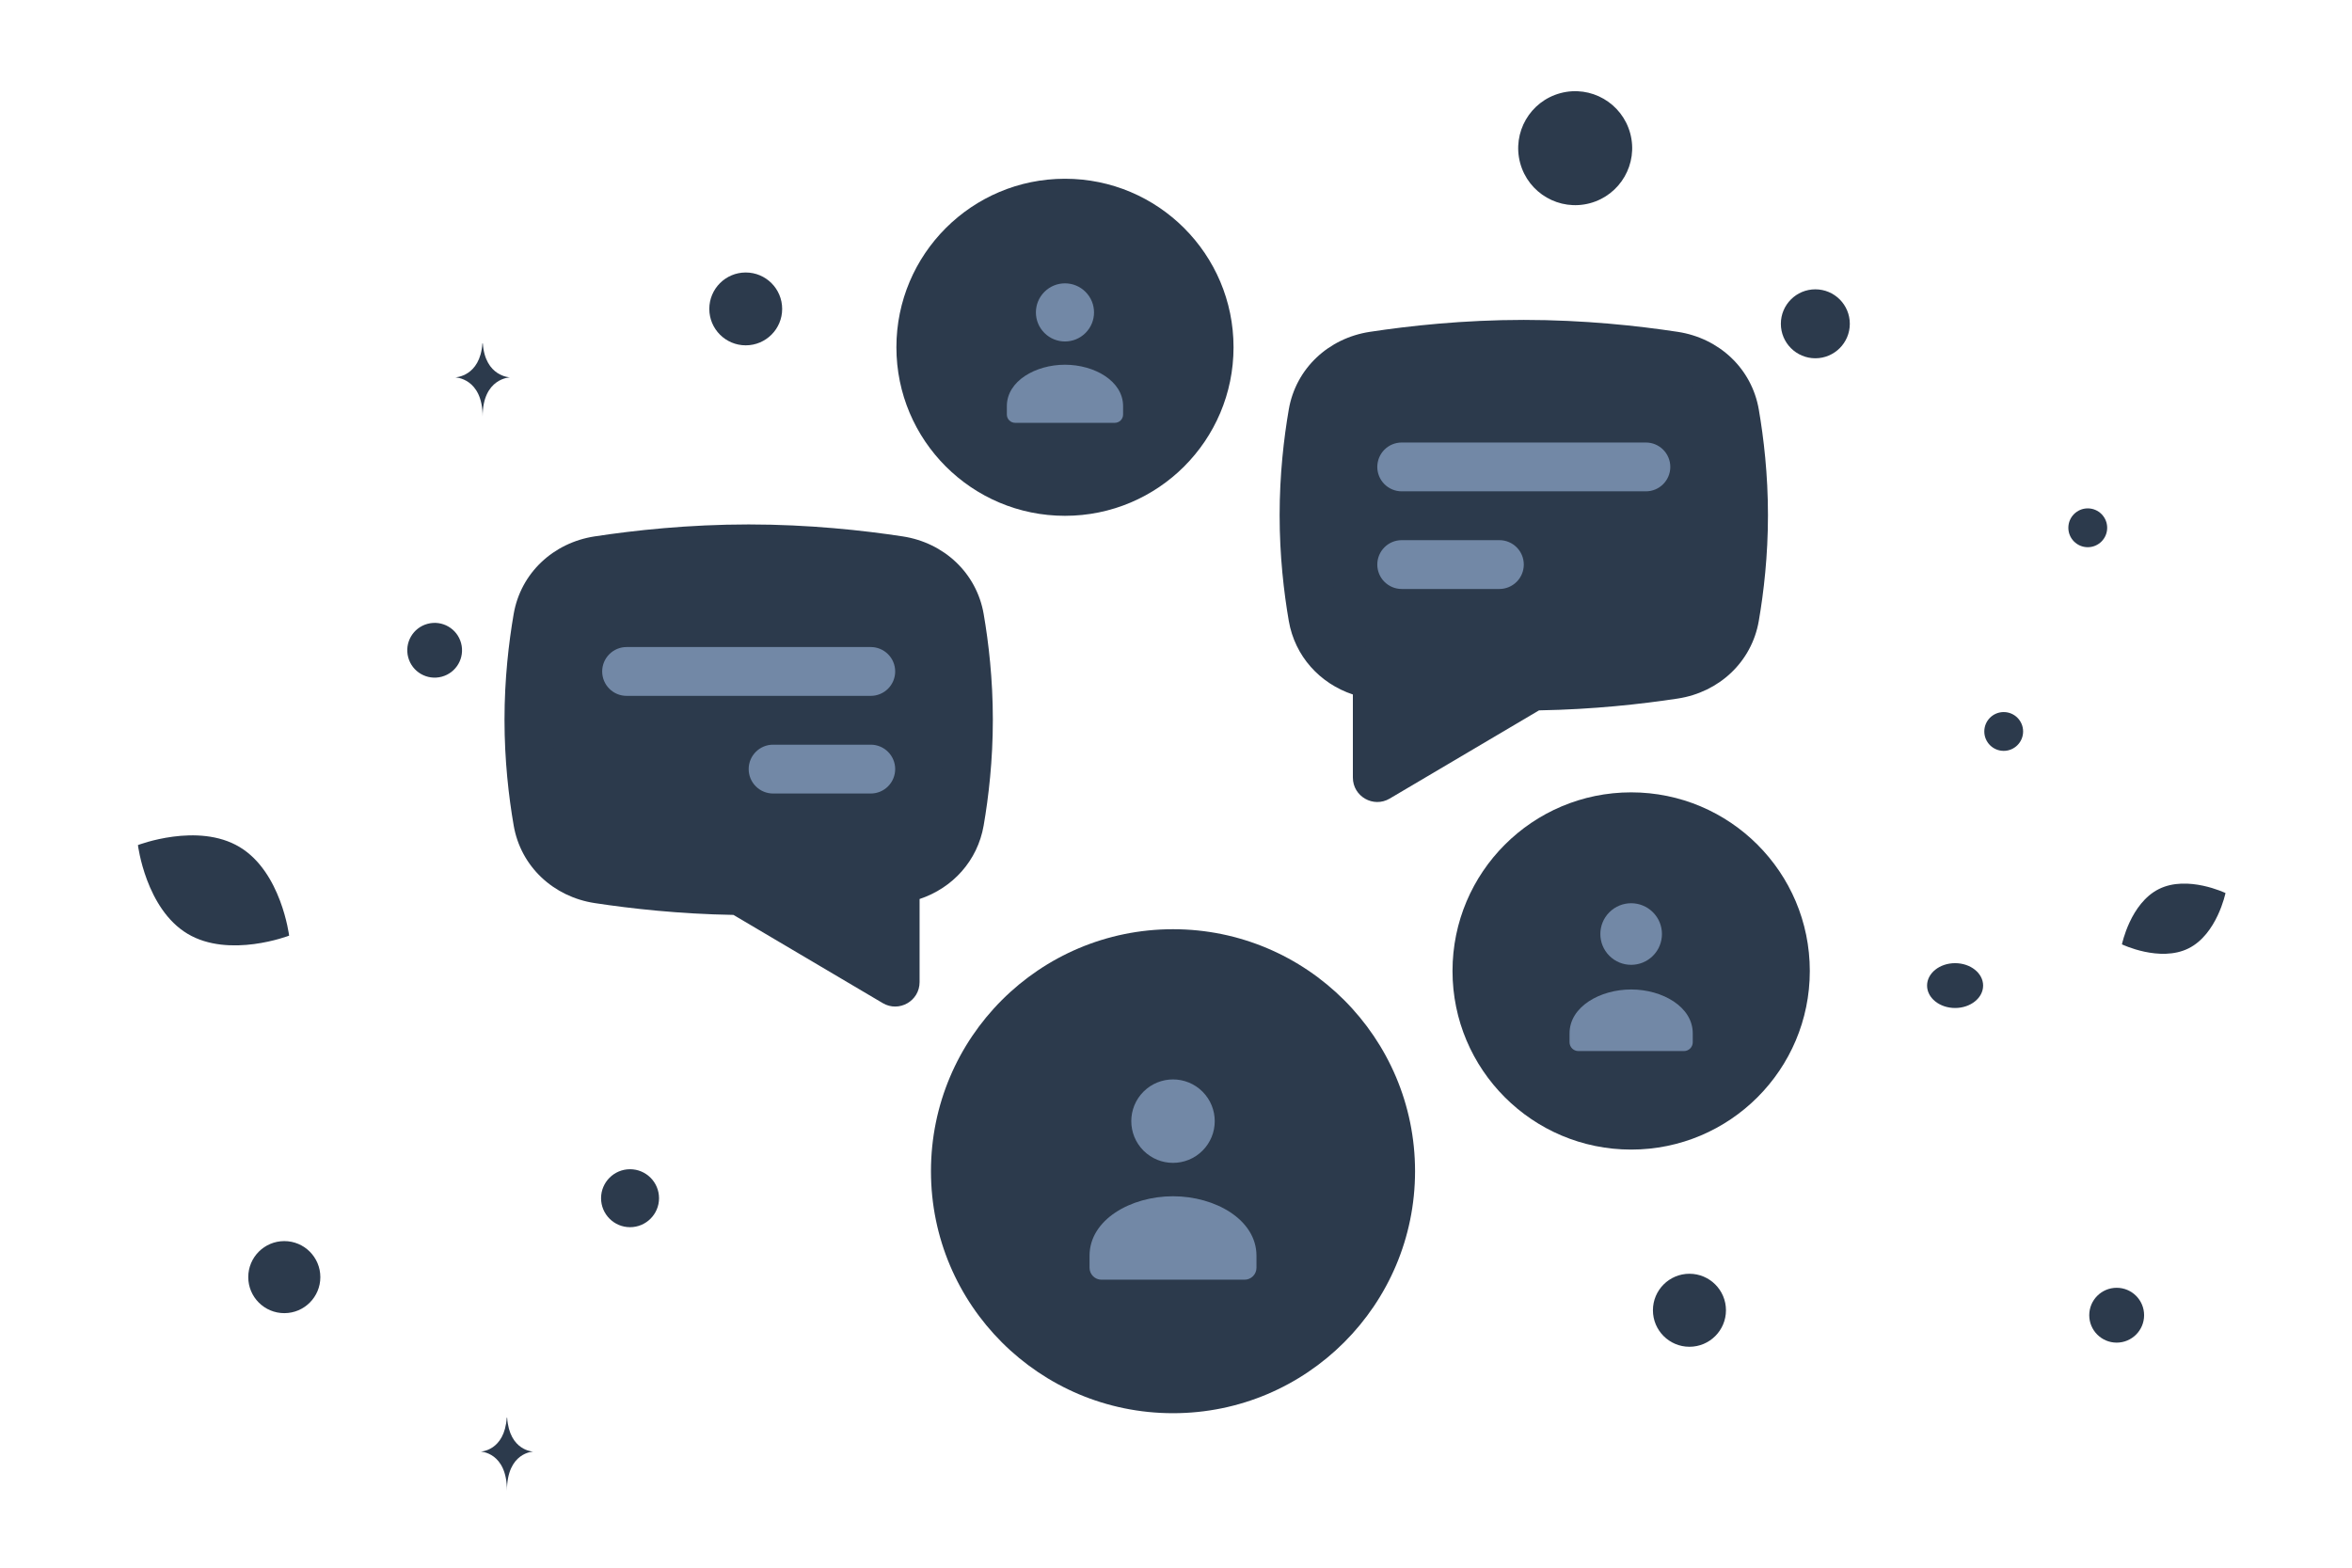 <svg width="210" height="140" viewBox="0 0 210 140" fill="none" xmlns="http://www.w3.org/2000/svg">
<g clip-path="url(#clip0_9438_6645)">
<path d="M195.399 84.697C192.847 85.963 189.459 84.335 189.459 84.335C189.459 84.335 190.212 80.655 192.766 79.391C195.318 78.124 198.705 79.751 198.705 79.751C198.705 79.751 197.952 83.431 195.399 84.697Z" fill="#2C3A4C"/>
<path d="M16.741 83.387C20.468 85.621 25.815 83.556 25.815 83.556C25.815 83.556 25.116 77.87 21.387 75.639C17.659 73.405 12.315 75.468 12.315 75.468C12.315 75.468 13.014 81.153 16.741 83.387Z" fill="#2C3A4C"/>
<path d="M186.407 45.4C185.45 45.4 184.674 46.176 184.674 47.134C184.674 48.091 185.45 48.867 186.407 48.867C187.365 48.867 188.141 48.091 188.141 47.134C188.141 46.176 187.365 45.4 186.407 45.4Z" fill="#2C3A4C"/>
<path d="M150.843 113.751C149.043 113.751 147.583 115.211 147.583 117.011C147.583 118.812 149.043 120.271 150.843 120.271C152.644 120.271 154.104 118.812 154.104 117.011C154.104 115.211 152.644 113.751 150.843 113.751Z" fill="#2C3A4C"/>
<path d="M56.254 109.592C54.825 109.592 53.666 108.433 53.666 107.004C53.666 105.575 54.825 104.416 56.254 104.416C57.683 104.416 58.842 105.575 58.842 107.004C58.842 108.433 57.683 109.592 56.254 109.592Z" fill="#2C3A4C"/>
<path d="M178.902 67.055C177.945 67.055 177.17 66.279 177.17 65.322C177.17 64.365 177.945 63.59 178.902 63.59C179.859 63.59 180.635 64.365 180.635 65.322C180.635 66.279 179.859 67.055 178.902 67.055Z" fill="#2C3A4C"/>
<path d="M25.384 117.269C23.607 117.269 22.166 115.829 22.166 114.052C22.166 112.275 23.607 110.834 25.384 110.834C27.161 110.834 28.602 112.275 28.602 114.052C28.602 115.829 27.161 117.269 25.384 117.269Z" fill="#2C3A4C"/>
<path d="M188.989 119.902C187.636 119.902 186.54 118.805 186.54 117.453C186.54 116.1 187.636 115.004 188.989 115.004C190.341 115.004 191.438 116.1 191.438 117.453C191.438 118.805 190.341 119.902 188.989 119.902Z" fill="#2C3A4C"/>
<path d="M162.084 31.995C160.384 31.995 159.005 30.616 159.005 28.916C159.005 27.216 160.384 25.838 162.084 25.838C163.784 25.838 165.162 27.216 165.162 28.916C165.162 30.616 163.784 31.995 162.084 31.995Z" fill="#2C3A4C"/>
<path d="M41.17 57.438C41.52 58.742 40.746 60.083 39.442 60.432C38.137 60.782 36.797 60.008 36.447 58.703C36.098 57.399 36.872 56.059 38.176 55.709C39.48 55.359 40.821 56.133 41.17 57.438Z" fill="#2C3A4C"/>
<path d="M66.583 30.839C64.787 30.839 63.331 29.383 63.331 27.587C63.331 25.79 64.787 24.334 66.583 24.334C68.38 24.334 69.836 25.79 69.836 27.587C69.836 29.383 68.38 30.839 66.583 30.839Z" fill="#2C3A4C"/>
<path d="M174.562 90.017C173.181 90.017 172.06 89.121 172.06 88.015C172.06 86.91 173.181 86.014 174.562 86.014C175.944 86.014 177.064 86.91 177.064 88.015C177.064 89.121 175.944 90.017 174.562 90.017Z" fill="#2C3A4C"/>
<path d="M145.557 11.916C146.284 14.63 144.673 17.42 141.959 18.148C139.245 18.875 136.454 17.264 135.727 14.55C135 11.835 136.611 9.045 139.325 8.318C142.04 7.59 144.83 9.201 145.557 11.916Z" fill="#2C3A4C"/>
<path d="M43.073 30.664H43.108C43.319 33.654 45.544 33.7 45.544 33.7C45.544 33.7 43.091 33.748 43.091 37.204C43.091 33.748 40.639 33.7 40.639 33.7C40.639 33.7 42.862 33.654 43.073 30.664ZM45.246 126.605H45.281C45.483 129.587 47.618 129.633 47.618 129.633C47.618 129.633 45.264 129.68 45.264 133.125C45.264 129.68 42.91 129.633 42.91 129.633C42.91 129.633 45.044 129.587 45.246 126.605Z" fill="#2C3A4C"/>
<path d="M104.733 126.204C92.797 126.204 83.122 116.529 83.122 104.593C83.122 92.658 92.797 82.982 104.733 82.982C116.668 82.982 126.344 92.658 126.344 104.593C126.344 116.529 116.668 126.204 104.733 126.204Z" fill="#2C3A4C"/>
<path fill-rule="evenodd" clip-rule="evenodd" d="M112.185 112.155V113.218C112.185 113.5 112.073 113.771 111.873 113.97C111.674 114.17 111.403 114.282 111.121 114.281H98.346C98.064 114.282 97.793 114.17 97.594 113.97C97.394 113.771 97.281 113.5 97.281 113.218V112.138C97.281 108.92 100.963 106.83 104.733 106.83C108.504 106.83 112.185 108.921 112.185 112.138M107.368 97.488C108.823 98.943 108.823 101.302 107.368 102.757C105.913 104.212 103.554 104.212 102.099 102.757C100.644 101.302 100.644 98.943 102.099 97.488C103.554 96.033 105.913 96.033 107.368 97.488Z" fill="#7288A6"/>
<path d="M145.639 102.662C136.83 102.662 129.688 95.52 129.688 86.711C129.688 77.901 136.83 70.76 145.639 70.76C154.448 70.76 161.59 77.901 161.59 86.711C161.59 95.52 154.448 102.662 145.639 102.662Z" fill="#2C3A4C"/>
<path fill-rule="evenodd" clip-rule="evenodd" d="M151.139 92.293V93.078C151.139 93.286 151.056 93.486 150.909 93.633C150.761 93.78 150.562 93.863 150.353 93.863H140.924C140.716 93.863 140.516 93.78 140.369 93.633C140.222 93.486 140.139 93.286 140.138 93.078V92.281C140.138 89.906 142.856 88.363 145.639 88.363C148.422 88.363 151.139 89.906 151.139 92.281M147.583 81.468C148.657 82.541 148.657 84.283 147.583 85.357C146.51 86.431 144.768 86.431 143.694 85.357C142.62 84.283 142.62 82.541 143.694 81.468C144.768 80.394 146.51 80.394 147.583 81.468Z" fill="#7288A6"/>
<path d="M95.086 46.064C86.774 46.064 80.036 39.325 80.036 31.013C80.036 22.701 86.774 15.963 95.086 15.963C103.398 15.963 110.137 22.701 110.137 31.013C110.137 39.325 103.398 46.064 95.086 46.064Z" fill="#2C3A4C"/>
<path fill-rule="evenodd" clip-rule="evenodd" d="M100.276 36.279V37.02C100.276 37.216 100.198 37.405 100.059 37.544C99.92 37.682 99.731 37.76 99.535 37.76H90.638C90.441 37.76 90.253 37.682 90.114 37.543C89.975 37.405 89.897 37.216 89.897 37.02V36.267C89.897 34.026 92.46 32.571 95.086 32.571C97.712 32.571 100.276 34.027 100.276 36.267M96.921 26.065C97.934 27.078 97.934 28.721 96.921 29.734C95.908 30.748 94.264 30.748 93.251 29.734C92.238 28.721 92.238 27.078 93.251 26.065C94.264 25.051 95.908 25.051 96.921 26.065Z" fill="#7288A6"/>
<path d="M155.142 48.323V38.135L151.474 32.185L127.186 31.207L117.324 34.386L116.672 46.774L117.324 57.696L121.97 60.63L123.518 68.536L135.336 61.526L147.236 60.63L155.142 56.392V48.323Z" fill="#2C3A4C"/>
<path fill-rule="evenodd" clip-rule="evenodd" d="M125.152 58.874V65.619L136.188 59.098L137.342 59.079C141.929 59.004 146.056 58.542 149.143 58.072C151.091 57.776 152.444 56.416 152.738 54.71C153.146 52.342 153.493 49.342 153.493 46.009C153.493 42.676 153.146 39.676 152.738 37.309C152.444 35.602 151.091 34.242 149.143 33.946C145.767 33.432 141.151 32.928 136.053 32.928C130.955 32.928 126.338 33.432 122.963 33.946C121.015 34.242 119.661 35.602 119.367 37.309C118.959 39.676 118.612 42.676 118.612 46.009C118.612 49.342 118.959 52.342 119.367 54.71C119.623 56.192 120.658 57.38 122.168 57.882L125.152 58.874ZM115.07 36.568C115.703 32.895 118.622 30.196 122.307 29.635C125.837 29.098 130.68 28.568 136.053 28.568C141.425 28.568 146.268 29.098 149.799 29.635C153.483 30.196 156.402 32.895 157.035 36.568C157.476 39.128 157.854 42.38 157.854 46.009C157.854 49.638 157.476 52.89 157.035 55.45C156.402 59.122 153.483 61.822 149.799 62.383C146.569 62.874 142.241 63.359 137.413 63.438L124.081 71.316C122.628 72.175 120.792 71.128 120.792 69.439V62.02C117.842 61.038 115.613 58.603 115.07 55.45C114.629 52.89 114.252 49.638 114.252 46.009C114.252 42.38 114.629 39.128 115.07 36.568Z" fill="#2C3A4C"/>
<path fill-rule="evenodd" clip-rule="evenodd" d="M125.153 39.518C124.574 39.518 124.02 39.747 123.611 40.156C123.202 40.565 122.973 41.119 122.973 41.698C122.973 42.276 123.202 42.83 123.611 43.239C124.02 43.648 124.574 43.878 125.153 43.878H146.953C148.157 43.878 149.134 42.902 149.134 41.698C149.134 40.494 148.157 39.518 146.953 39.518H125.153ZM125.153 48.238C123.949 48.238 122.973 49.214 122.973 50.418C122.973 50.996 123.202 51.551 123.611 51.959C124.02 52.368 124.574 52.598 125.153 52.598H133.873C134.451 52.598 135.006 52.368 135.415 51.959C135.823 51.551 136.053 50.996 136.053 50.418C136.053 49.214 135.077 48.238 133.873 48.238H125.153Z" fill="#7288A6"/>
<path d="M47.758 66.589V56.401L51.426 50.451L75.714 49.473L85.576 52.651L86.228 65.04L85.576 75.962L80.93 78.896L79.382 86.802L67.563 79.792L55.664 78.896L47.758 74.657V66.589Z" fill="#2C3A4C"/>
<path fill-rule="evenodd" clip-rule="evenodd" d="M77.746 77.14V83.885L66.71 77.364L65.557 77.345C60.97 77.269 56.842 76.808 53.756 76.338C51.808 76.042 50.454 74.682 50.16 72.975C49.752 70.608 49.405 67.608 49.405 64.275C49.405 60.941 49.752 57.942 50.16 55.574C50.454 53.867 51.808 52.508 53.756 52.211C57.132 51.698 61.748 51.194 66.846 51.194C71.944 51.194 76.56 51.698 79.936 52.211C81.884 52.508 83.237 53.867 83.531 55.574C83.939 57.942 84.287 60.941 84.287 64.275C84.287 67.608 83.939 70.608 83.531 72.975C83.276 74.458 82.24 75.646 80.731 76.148L77.746 77.14ZM87.828 54.834C87.195 51.161 84.276 48.462 80.592 47.901C77.061 47.364 72.219 46.834 66.846 46.834C61.473 46.834 56.63 47.364 53.1 47.901C49.416 48.462 46.496 51.161 45.864 54.834C45.422 57.394 45.045 60.645 45.045 64.275C45.045 67.904 45.422 71.156 45.864 73.715C46.496 77.388 49.416 80.088 53.1 80.649C56.33 81.14 60.658 81.625 65.485 81.704L78.817 89.582C80.271 90.441 82.106 89.393 82.106 87.705V80.285C85.057 79.304 87.285 76.868 87.828 73.715C88.269 71.156 88.647 67.904 88.647 64.275C88.647 60.645 88.269 57.394 87.828 54.834Z" fill="#2C3A4C"/>
<path fill-rule="evenodd" clip-rule="evenodd" d="M77.746 57.783C78.325 57.783 78.879 58.013 79.288 58.422C79.697 58.831 79.927 59.385 79.927 59.963C79.927 60.541 79.697 61.096 79.288 61.505C78.879 61.914 78.325 62.143 77.746 62.143H55.946C55.367 62.143 54.813 61.914 54.404 61.505C53.995 61.096 53.766 60.541 53.766 59.963C53.766 59.385 53.995 58.831 54.404 58.422C54.813 58.013 55.367 57.783 55.946 57.783H77.746ZM77.746 66.503C78.951 66.503 79.927 67.48 79.927 68.684C79.927 68.97 79.87 69.253 79.76 69.518C79.651 69.782 79.49 70.023 79.288 70.225C79.085 70.428 78.845 70.588 78.581 70.698C78.316 70.807 78.033 70.864 77.746 70.864H69.026C68.74 70.864 68.456 70.807 68.192 70.698C67.927 70.588 67.687 70.428 67.485 70.225C67.282 70.023 67.122 69.782 67.012 69.518C66.902 69.253 66.846 68.97 66.846 68.684C66.846 67.48 67.822 66.503 69.026 66.503H77.746Z" fill="#7288A6"/>
</g>
<defs>
<clipPath id="clip0_9438_6645">
<rect width="210" height="140" fill="white"/>
</clipPath>
</defs>
</svg>
